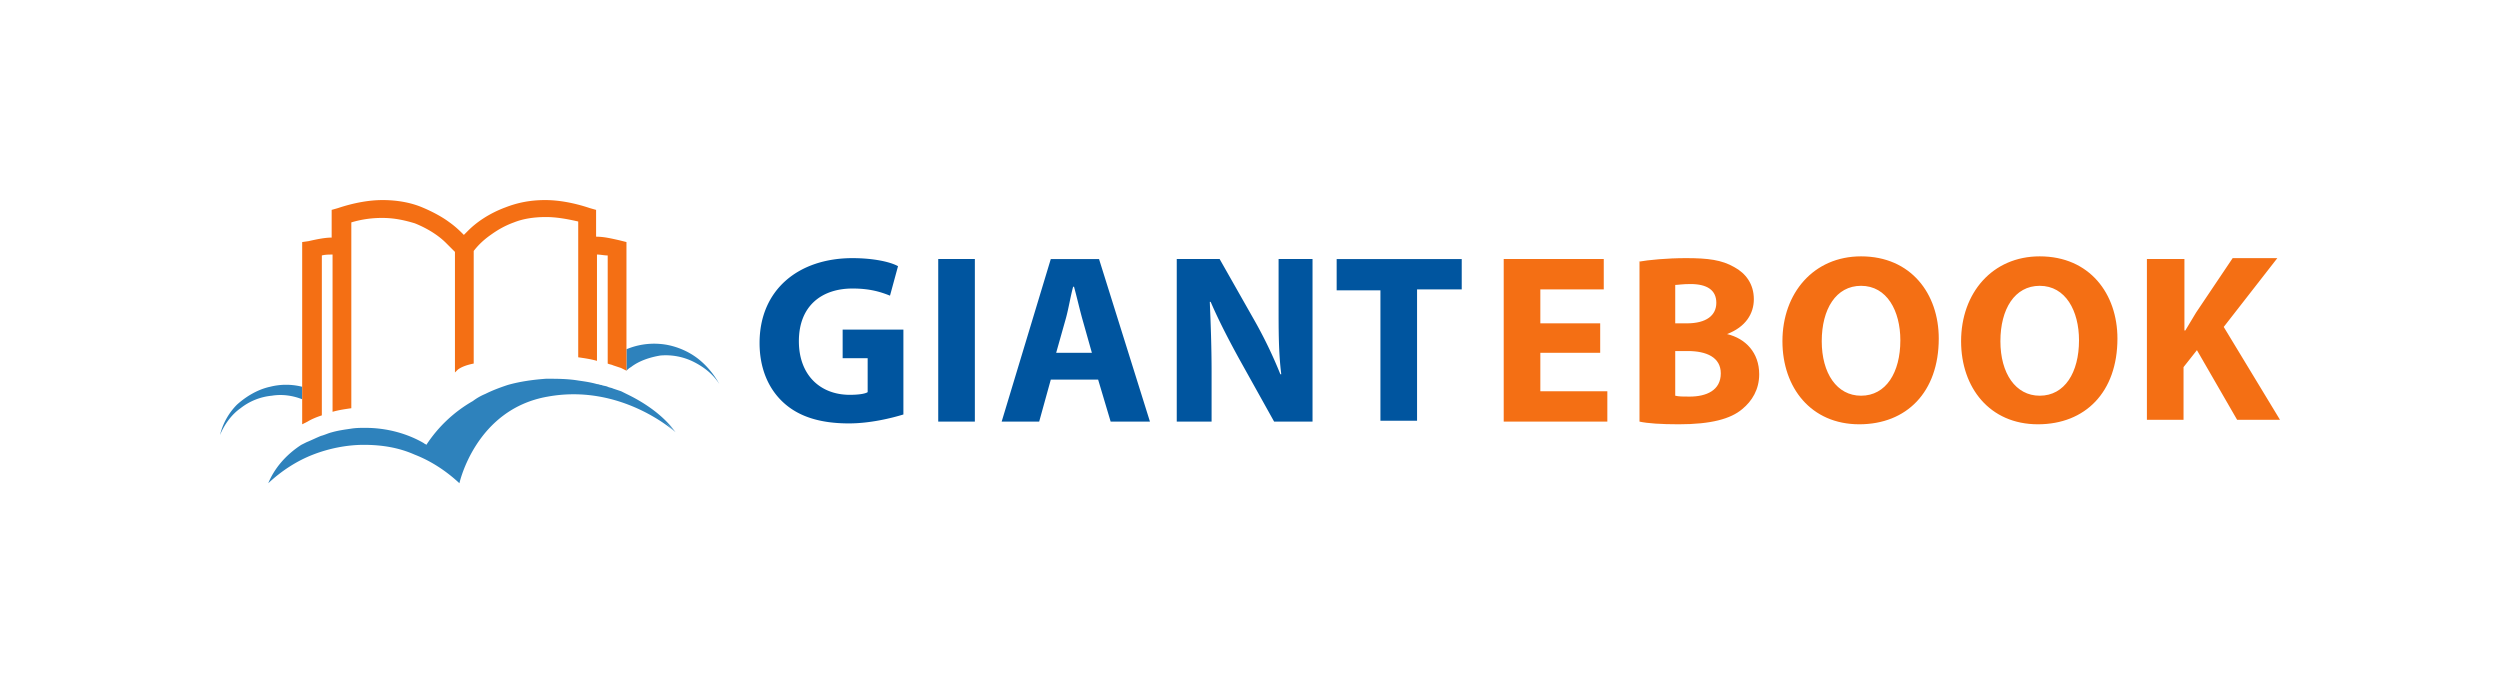 <svg width="250" height="68" fill="none" xmlns="http://www.w3.org/2000/svg"><path fill="#fff" d="M0 0h250v68H0z"/><path d="M69.614 35.73c-.982-.715-2.322-1.251-3.662-1.34a7.162 7.162 0 00-3.305.535v2.144c.089-.089.267-.268.446-.357.804-.625 1.876-.983 2.948-1.161a6.25 6.25 0 013.305.625c1.072.536 1.966 1.25 2.591 2.233-.536-.982-1.34-1.965-2.323-2.68zm-39.395 4.198v-1.25a6.532 6.532 0 00-3.216 0c-1.251.268-2.412.982-3.306 1.786A6.487 6.487 0 0022 43.502c.447-1.073 1.161-2.055 2.055-2.68a5.963 5.963 0 013.126-1.251c1.072-.179 2.144 0 3.038.357zm32.427-.536l-.536-.268-.804-.268c-.178-.09-.357-.09-.536-.178-.178-.09-.446-.09-.625-.18-.178 0-.268-.088-.447-.088-.625-.18-1.25-.268-1.876-.358-1.072-.178-2.144-.178-3.216-.178-1.25.089-2.59.267-3.84.625-.805.268-1.52.536-2.234.893a5.693 5.693 0 00-1.25.715 13.632 13.632 0 00-4.646 4.377c-.09-.09-.179-.09-.268-.178-1.697-.983-3.752-1.52-5.807-1.52-.536 0-.982 0-1.518.09-.626.09-1.25.179-1.876.358-.358.089-.715.267-1.072.357-.447.178-.983.447-1.43.625l-.535.268c-1.52.983-2.68 2.323-3.306 3.841 1.34-1.25 2.859-2.233 4.467-2.858 1.608-.626 3.394-.983 5.092-.983 1.786 0 3.484.268 5.092.983 1.608.625 3.126 1.608 4.466 2.858 0 0 1.608-7.414 8.844-8.665 7.415-1.34 12.775 3.574 12.775 3.574-.447-.447-.804-.805-1.251-1.162.447.357.893.715 1.25 1.161-1.071-1.518-2.858-2.858-4.913-3.84z" fill="#2E82BC"/><path d="M62.646 30.28v-6.075l-.714-.178c-.804-.179-1.519-.358-2.323-.358v-2.68l-.625-.178c-1.608-.536-3.127-.804-4.467-.804-1.519 0-2.77.268-3.93.714-1.698.626-2.949 1.52-3.753 2.323l-.446.447c-.357-.357-.804-.804-1.43-1.25-.714-.537-1.697-1.073-2.769-1.52-1.072-.446-2.412-.714-3.93-.714-1.34 0-2.859.268-4.467.804l-.625.178v2.77c-.715 0-1.519.178-2.323.357l-.625.09v18.223l.536-.268c.446-.268.893-.446 1.43-.625V25.545c.356-.089.714-.089 1.071-.089V41.18c.625-.18 1.25-.268 1.876-.358V22.24a10.53 10.53 0 013.127-.446c1.25 0 2.322.267 3.216.535 1.34.537 2.412 1.251 3.126 1.966l.804.804.09.09v12.058l.268-.267c.446-.357 1.16-.536 1.608-.625V25.099c.267-.358.803-.983 1.697-1.608.625-.447 1.34-.893 2.323-1.25.893-.358 1.965-.537 3.215-.537.983 0 2.055.179 3.216.447v13.578c.626.09 1.251.179 1.876.358V25.456c.358 0 .715.09 1.072.09v10.809c.179.089.358.089.536.178l.804.268.536.268V30.28z" fill="#F46F14"/><path d="M90.34 41.448c-1.162.357-3.306.893-5.45.893-2.948 0-5.092-.715-6.61-2.144-1.519-1.43-2.323-3.484-2.323-5.896 0-5.36 3.93-8.487 9.29-8.487 2.055 0 3.752.358 4.556.804L89 29.566c-.894-.357-1.966-.714-3.752-.714-3.038 0-5.36 1.697-5.36 5.27 0 3.395 2.144 5.36 5.092 5.36.804 0 1.518-.09 1.786-.268V35.82h-2.501v-2.86h6.075v8.487zm7.146-15.545V42.16h-3.663V25.903h3.663zm7.593 12.06l-1.161 4.198h-3.752l4.913-16.258h4.824l5.092 16.258h-3.93l-1.251-4.198h-4.735zm4.11-2.68l-.983-3.484c-.268-.983-.536-2.144-.804-3.127h-.089c-.268.983-.447 2.144-.715 3.127l-.983 3.484h3.574zm8.486 6.878V25.903h4.288l3.394 5.985a44.948 44.948 0 012.68 5.539h.09c-.268-2.144-.268-4.288-.268-6.79v-4.734h3.394V42.16h-3.841l-3.484-6.253c-.983-1.787-2.055-3.841-2.859-5.717h-.089c.089 2.144.179 4.466.179 7.057v4.913h-3.484zm20.368-13.131h-4.377v-3.127h12.507v3.037h-4.467v13.132h-3.663V29.029z" fill="#00559F"/><path d="M160.019 35.283h-5.985v3.841h6.7v3.037h-10.363V25.903h10.005v3.037h-6.342v3.395h5.985v2.948zm3.841-9.113c.983-.178 2.859-.357 4.735-.357 2.233 0 3.573.18 4.824.894 1.161.625 1.965 1.697 1.965 3.216 0 1.43-.804 2.77-2.68 3.484 1.876.446 3.216 1.876 3.216 4.02 0 1.518-.714 2.68-1.697 3.484-1.161.982-3.127 1.518-6.343 1.518-1.786 0-3.126-.09-3.93-.268v-15.99h-.09zm3.663 6.165h1.161c1.966 0 2.948-.804 2.948-2.055 0-1.25-.893-1.876-2.59-1.876-.804 0-1.251.09-1.519.09v3.84zm0 7.236c.357.089.804.089 1.429.089 1.698 0 3.127-.625 3.127-2.323 0-1.608-1.429-2.233-3.305-2.233h-1.251v4.467zm26.353-5.718c0 5.36-3.216 8.576-7.95 8.576-4.824 0-7.683-3.662-7.683-8.308 0-4.824 3.127-8.486 7.861-8.486 5.003 0 7.772 3.752 7.772 8.218zm-11.702.268c0 3.216 1.518 5.45 3.93 5.45 2.502 0 3.931-2.323 3.931-5.539 0-2.948-1.34-5.45-3.931-5.45-2.501 0-3.93 2.323-3.93 5.54zm29.569-.268c0 5.36-3.216 8.576-7.951 8.576-4.824 0-7.683-3.662-7.683-8.308 0-4.824 3.127-8.486 7.862-8.486 5.002 0 7.772 3.752 7.772 8.218zm-11.703.268c0 3.216 1.519 5.45 3.931 5.45 2.501 0 3.93-2.323 3.93-5.539 0-2.948-1.34-5.45-3.93-5.45-2.502 0-3.931 2.323-3.931 5.54zm14.74-8.218h3.662v7.146h.09c.357-.625.714-1.16 1.072-1.786l3.662-5.45h4.467l-5.36 6.88 5.628 9.29h-4.288l-4.02-6.968-1.34 1.697v5.27h-3.663v-16.08h.09z" fill="#F46F14"/></svg>